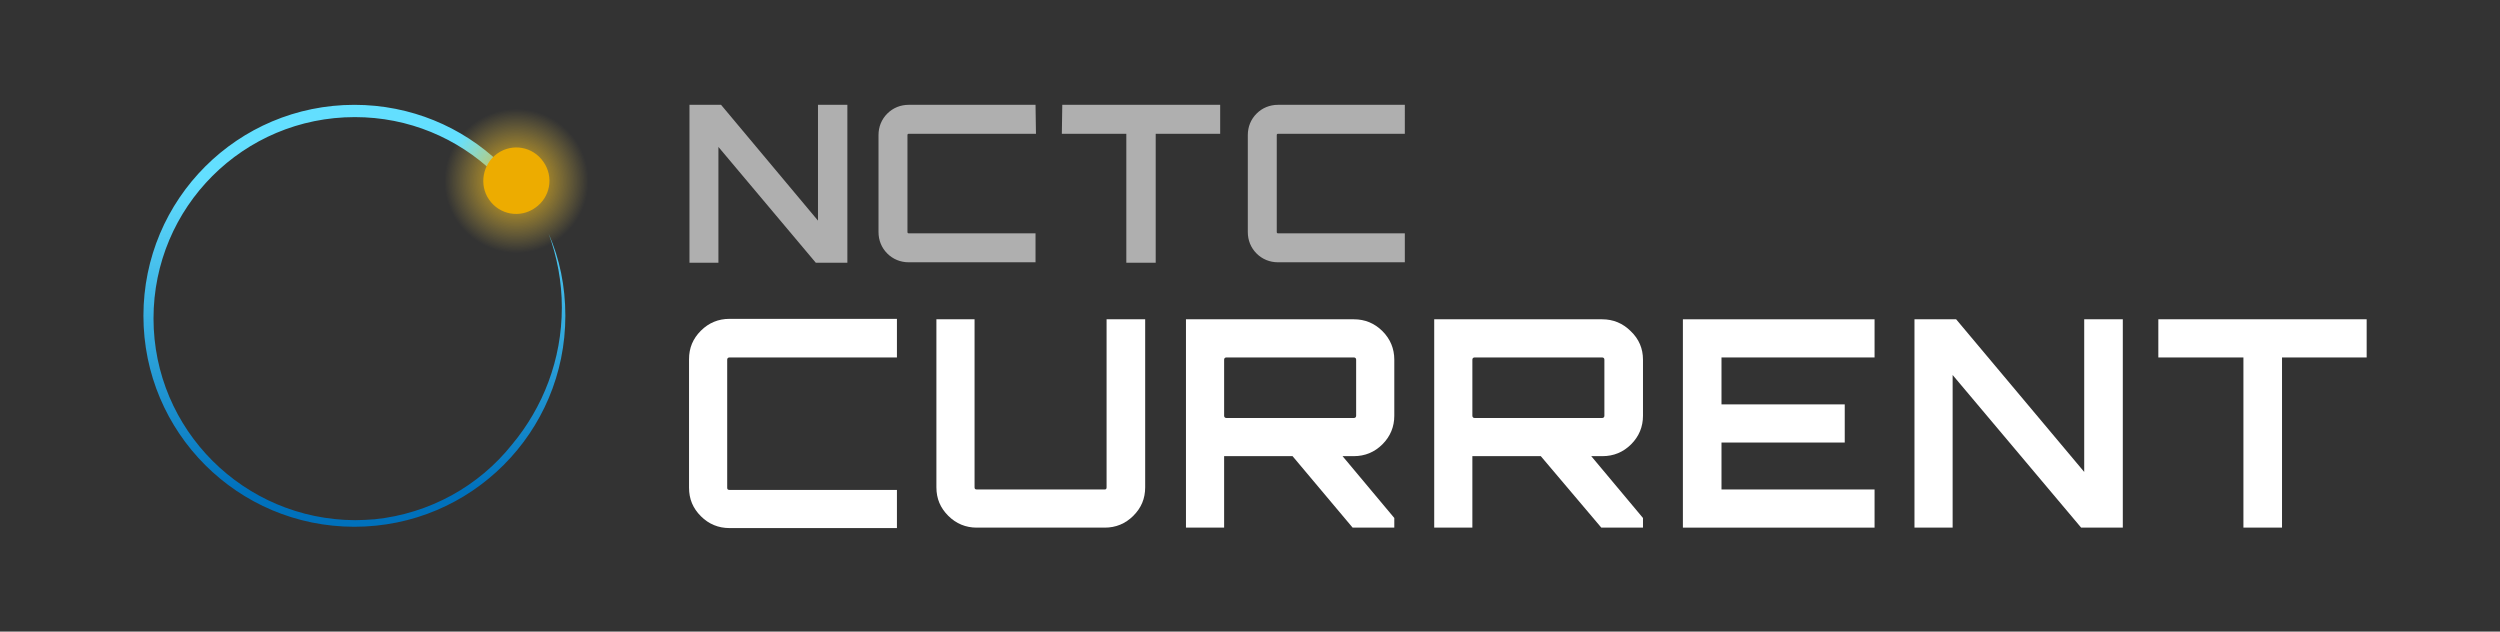 <?xml version="1.0" encoding="utf-8"?>
<!-- Generator: Adobe Illustrator 25.3.1, SVG Export Plug-In . SVG Version: 6.00 Build 0) -->
<svg version="1.1" id="Layer_1" xmlns="http://www.w3.org/2000/svg" xmlns:xlink="http://www.w3.org/1999/xlink" x="0px" y="0px"
  viewBox="0 0 570 144" style="enable-background:new 0 0 570 144;" xml:space="preserve">
<rect x="0" y="0" width="570" height="144" fill="#333333" stroke="none"/>
<style type="text/css">
  .st0{fill:url(#SVGID_1_);}
  .st1{fill:url(#SVGID_2_);}
  .st2{fill:#EDAC00;}
  .st3{fill:url(#SVGID_3_);}
  .st4{fill:#FFFFFF;}
  .st5{fill:#AFAFAF;}
</style>
<g>
  <g id="Eclipse_3_1_">
    <g>
      <g>
        <g>
          <g>

            <linearGradient id="SVGID_1_" gradientUnits="userSpaceOnUse" x1="80.8" y1="7343.968" x2="80.8" y2="7242.289" gradientTransform="matrix(1 0 0 1 0 -7232)">
              <stop offset="0" style="stop-color:#0071BC"/>
              <stop offset="0.7" style="stop-color:#63DFFF"/>
            </linearGradient>
            <path class="st0" d="M128.1,70.1c0,11.9-4.3,22.8-11.4,31.3c-7.5,9.4-18.7,15.7-31.3,17h-0.1l0,0c-1.4,0.1-2.9,0.2-4.3,0.2
              c-25.4-0.1-46-20.6-46-46s20.5-45.9,45.9-45.9c12.3,0,23.4,4.8,31.7,12.7l1.3-2.3c-8.6-8.2-20.3-13.2-33.1-13.2
              c-26.6,0-48.1,21.5-48.1,48.1s21.5,48.1,48.1,48.1s48.1-21.5,48.1-48.1c0-6.7-1.3-13-3.8-18.7C127,58.5,128.1,64.2,128.1,70.1
              z"/>
          </g>
        </g>
      </g>

        <radialGradient id="SVGID_2_" cx="117.75" cy="7273.25" r="16.423" gradientTransform="matrix(1 0 0 1 0 -7232)" gradientUnits="userSpaceOnUse">
          <stop offset="0" style="stop-color:#EDAC00"/>
          <stop offset="1" style="stop-color:#EFD055;stop-opacity:0"/>
        </radialGradient>
        <path class="st1" d="M108.3,27.8c7.4-5.2,17.7-3.4,22.9,4s3.4,17.7-4,22.9c-7.4,5.2-17.7,3.4-22.9-4
          C99.1,43.2,100.9,33,108.3,27.8z"/>
        <g>
          <g>
            <path class="st2" d="M113.4,35c3.4-2.4,8.1-1.6,10.5,1.9c2.4,3.4,1.6,8.1-1.9,10.5c-3.4,2.4-8.1,1.6-10.5-1.9
              C109.2,42.2,110,37.4,113.4,35z"/>
          </g>
        </g>
        <g>
          <g>

            <radialGradient id="SVGID_3_" cx="117.763" cy="7273.254" r="1.891" gradientTransform="matrix(1 0 0 1 0 -7232)" gradientUnits="userSpaceOnUse">
              <stop offset="0" style="stop-color:#FFFFFF;stop-opacity:0"/>
              <stop offset="0.141" style="stop-color:#FFFFFF;stop-opacity:1.062143e-06"/>
              <stop offset="1" style="stop-color:#FFFFFF;stop-opacity:7.514814e-06"/>
            </radialGradient>
            <path class="st3" d="M116.7,39.7c0.9-0.6,2-0.4,2.6,0.5s0.4,2-0.5,2.6s-2,0.4-2.6-0.5C115.6,41.5,115.8,40.3,116.7,39.7z"/>
          </g>
        </g>
      </g>
    </g>
    <g>
      <path class="st4" d="M204.5,81.5h-38.2c-0.3,0-0.5,0.2-0.5,0.5v29.2c0,0.3,0.1,0.5,0.5,0.5h38.2v8.7h-38.2c-2.5,0-4.7-0.9-6.5-2.7
        s-2.7-3.9-2.7-6.5V81.9c0-2.6,0.9-4.7,2.7-6.5s4-2.7,6.5-2.7h38.2V81.5z"/>
      <path class="st4" d="M252.3,111.1V72.8h8.8v38.3c0,2.6-0.9,4.7-2.7,6.5c-1.8,1.8-4,2.7-6.5,2.7h-29.2c-2.5,0-4.7-0.9-6.5-2.7
        s-2.7-3.9-2.7-6.5V72.8h8.7v38.3c0,0.3,0.1,0.5,0.5,0.5h29.2C252.2,111.6,252.3,111.4,252.3,111.1z"/>
      <path class="st4" d="M317.9,82v12.8c0,2.5-0.9,4.7-2.7,6.5c-1.8,1.8-4,2.7-6.5,2.7h-2.6l11.8,14.1v2.2h-9.5L294.7,104h-15.4h-0.2
        v16.3h-8.7V72.8h38.3c2.5,0,4.7,0.9,6.5,2.7C317,77.3,317.9,79.5,317.9,82z M279.6,95.3h29.1c0.3,0,0.5-0.2,0.5-0.5V82
        c0-0.3-0.2-0.5-0.5-0.5h-29.1c-0.3,0-0.5,0.2-0.5,0.5v12.8C279.1,95.1,279.3,95.3,279.6,95.3z"/>
      <path class="st4" d="M374.6,82v12.8c0,2.5-0.9,4.7-2.7,6.5c-1.8,1.8-4,2.7-6.5,2.7h-2.6l11.8,14.1v2.2h-9.5L351.3,104h-15.4h-0.2
        v16.3H327V72.8h38.3c2.5,0,4.7,0.9,6.5,2.7C373.7,77.3,374.6,79.5,374.6,82z M336.2,95.3h29.1c0.3,0,0.5-0.2,0.5-0.5V82
        c0-0.3-0.2-0.5-0.5-0.5h-29.1c-0.3,0-0.5,0.2-0.5,0.5v12.8C335.7,95.1,335.9,95.3,336.2,95.3z"/>
      <path class="st4" d="M427.4,72.8v8.7h-34.9v10.7h28.1v8.7h-28.1v10.7h34.9v8.7h-43.7V72.8H427.4z"/>
      <path class="st4" d="M475.2,107.6V72.8h8.8v47.5h-9.5l-29.3-34.8v34.8h-8.7V72.8h9.5L475.2,107.6z"/>
      <path class="st4" d="M492.1,72.8h47.5v8.7h-19.3v38.8h-8.8V81.5h-19.4V72.8L492.1,72.8z"/>
    </g>
    <g>
      <path class="st5" d="M186.5,50.3V23.9h6.7v36H186l-22.2-26.4v26.4h-6.6v-36h7.2L186.5,50.3z"/>
      <path class="st5" d="M236.2,30.5h-29c-0.2,0-0.3,0.1-0.3,0.3v22.1c0,0.2,0.1,0.3,0.3,0.3h28.9v6.6h-28.9c-1.9,0-3.6-0.7-4.9-2
        c-1.3-1.3-2-3-2-4.9V30.8c0-1.9,0.7-3.6,2-4.9s3-2,4.9-2h28.9L236.2,30.5L236.2,30.5z"/>
      <path class="st5" d="M242.2,23.9h36v6.6h-14.7v29.4h-6.7V30.5h-14.7L242.2,23.9L242.2,23.9z"/>
      <path class="st5" d="M320.3,30.5h-28.9c-0.2,0-0.3,0.1-0.3,0.3v22.1c0,0.2,0.1,0.3,0.3,0.3h28.9v6.6h-28.9c-1.9,0-3.6-0.7-4.9-2
        s-2-3-2-4.9V30.8c0-1.9,0.7-3.6,2-4.9s3-2,4.9-2h28.9V30.5z"/>
    </g>
  </g>
  </svg>      
